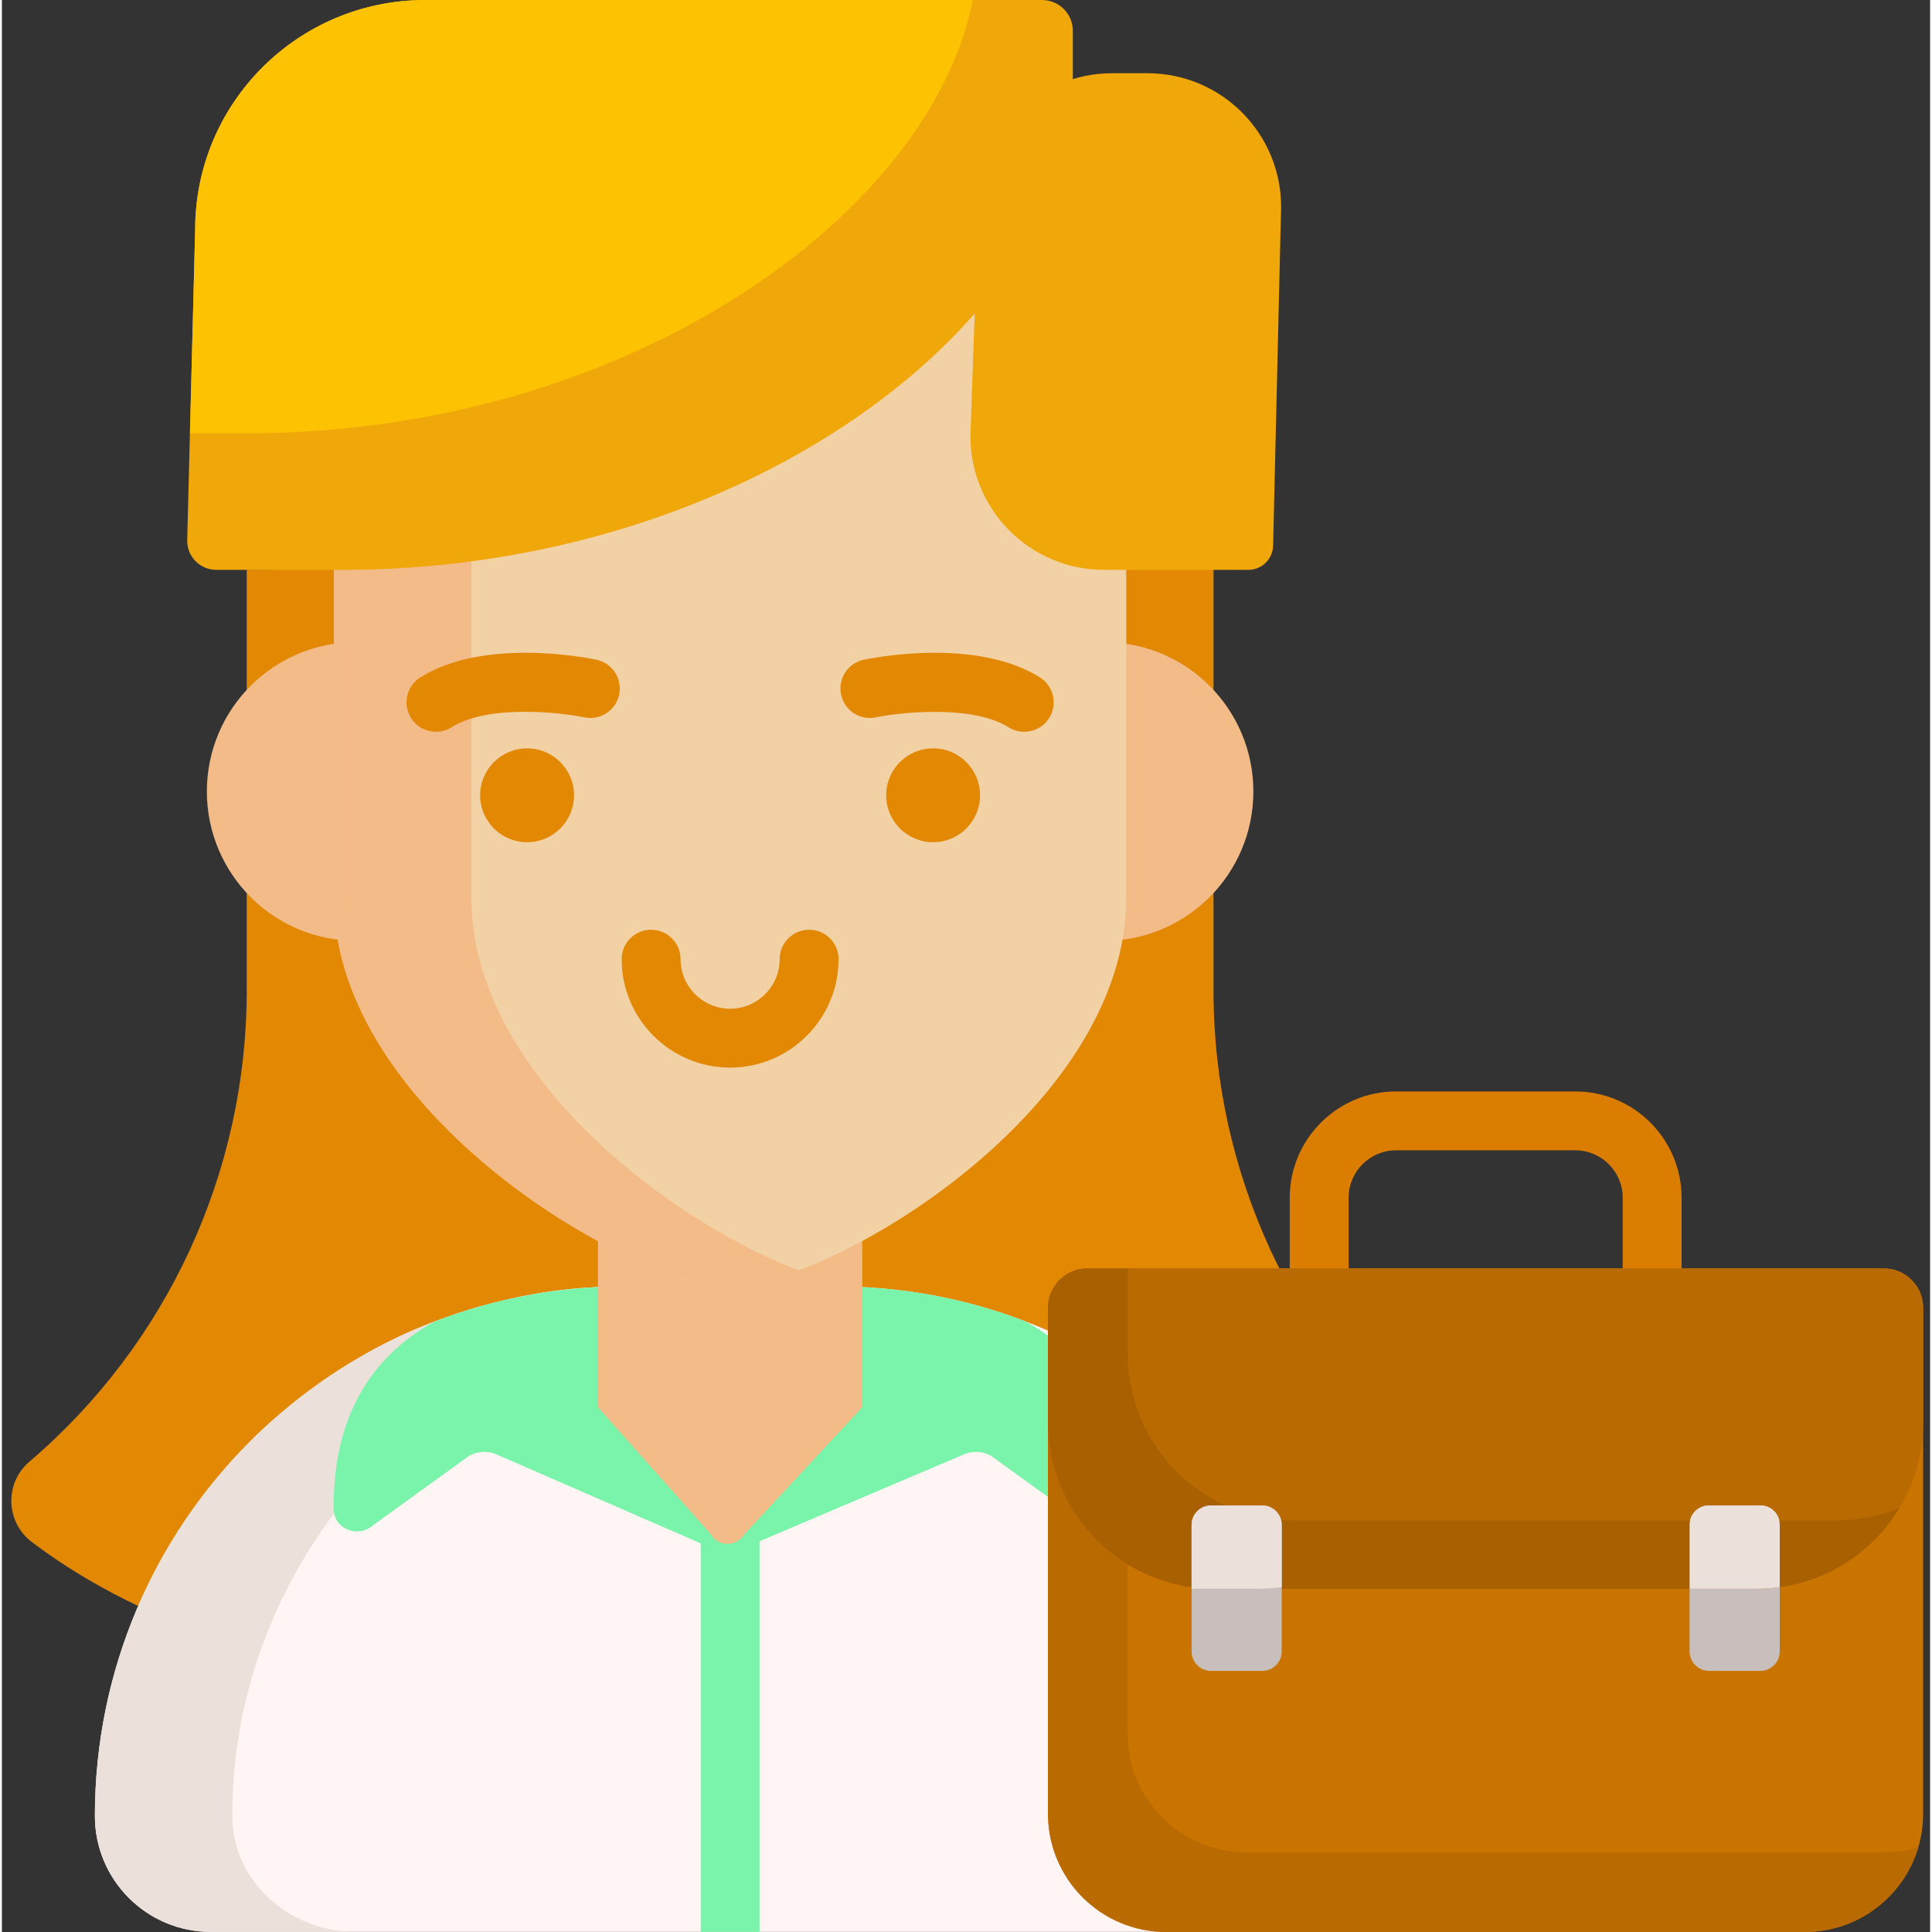 <svg height="512pt" viewBox="-2 0 511 512" width="512pt" xmlns="http://www.w3.org/2000/svg"><rect x="-2" y="0" width="511" height="512" fill="#333333" stroke="none"/><path d="m319.094 148.926v113.609c0 48.027 21.047 93.645 57.59 124.816 6.641 5.668 6.328 16.004-.625 21.285-10.758 8.176-28.617 19.184-54.277 27.031-19.219 5.875-39.25 8.652-59.344 8.652h-142.898c-20.098 0-40.129-2.777-59.344-8.652-25.66-7.848-43.523-18.855-54.281-27.031-6.949-5.281-7.266-15.617-.621-21.285 36.543-31.172 57.59-76.789 57.59-124.816v-111.531zm0 0" fill="#e38803"/><path d="m359.336 481.258c0 8.477-3.434 16.164-9 21.719-5.555 5.562-13.238 8.996-21.715 8.996h-275.262c-16.965 0-30.715-13.75-30.715-30.715 0-38.758 15.707-73.84 41.105-99.238 2.777-2.777 5.668-5.441 8.676-7.969 11.129-9.422 23.734-17.129 37.434-22.738.926-.375 1.852-.746 2.789-1.09.008 0 .02-.012.02-.012.094-.031.188-.074.281-.113 15.539-5.93 32.41-9.184 50.039-9.184h56c17.578 0 34.398 3.223 49.898 9.121.051.02.09.039.145.051.062.031.133.051.195.082.969.367 1.938.75 2.895 1.145 13.695 5.609 26.305 13.316 37.434 22.727 30.445 25.746 49.781 64.219 49.781 107.219zm0 0" fill="#fff5f4"/><path d="m209.746 340.918c-20.199 0-39.461 3.703-57.051 10.398-14.707 5.609-28.238 13.316-40.191 22.738-3.234 2.527-6.332 5.191-9.32 7.969-27.27 25.398-44.133 60.484-44.133 99.238 0 16.965 14.762 30.715 32.984 30.715h-38.672c-16.965 0-30.715-13.75-30.715-30.715 0-38.754 15.707-73.84 41.105-99.238 2.777-2.777 5.668-5.441 8.676-7.969 12.898-10.922 27.75-19.258 40.219-23.828.012 0 .023-.012.023-.012 15.945-5.301 28.625-9.297 50.32-9.297zm0 0" fill="#ebe0da"/><path d="m337.168 404.109v16.934h-17.773c-2.082 0-4.121-.145-6.117-.426v-16.508c0-2.84 2.309-5.148 5.148-5.148h13.594c2.84 0 5.148 2.309 5.148 5.148zm0 0" fill="#ebe0da"/><path d="m337.168 404.109v16.934h-17.773c-2.082 0-4.121-.145-6.117-.426v-16.508c0-2.84 2.309-5.148 5.148-5.148h13.594c2.84 0 5.148 2.309 5.148 5.148zm0 0" fill="#ebe0da"/><path d="m296.043 400.023c-.062 5.273-6.656 7.664-10.484 4.141l-25.535-18.434c-2.27-1.184-4.941-1.27-7.281-.219l-56.082 23.852c-3.797 2.891-9.082 2.859-12.836-.082l-54.586-23.77c-2.34-1.051-5.016-.965-7.293.219l-25.523 18.434c-3.84 3.523-10.422 1.133-10.484-4.141-.312-27.066 12.191-41.805 26.711-49.801.008 0 .02-.012.02-.012.094-.031.188-.074.281-.113 15.539-5.93 32.41-9.184 50.039-9.184h56c17.578 0 34.398 3.223 49.898 9.121.051.02.09.039.145.051.062.031.125.062.188.082h.008c14.562 7.988 27.129 22.727 26.816 49.855zm0 0" fill="#7af4ab"/><path d="m198.789 409.281v102.691h-15.602v-102.691c0-4.309 3.492-7.801 7.801-7.801 4.305 0 7.801 3.492 7.801 7.801zm0 0" fill="#7af4ab"/><path d="m155.969 297.043v75.895l29.82 33.555c1.957 3.465 6.918 3.516 8.965.125.012-.012.023-.031.031-.043l31.215-33.637v-75.895zm0 0" fill="#f2bb88"/><path d="m131.477 209.746c0 21.859-17.719 39.578-39.578 39.578-21.859 0-39.578-17.719-39.578-39.578 0-21.855 17.719-39.578 39.578-39.578 21.859 0 39.578 17.723 39.578 39.578zm0 0" fill="#f2bb88"/><path d="m329.656 209.754c0 21.859-17.723 39.578-39.578 39.578-21.859 0-39.578-17.719-39.578-39.578s17.719-39.578 39.578-39.578c21.855 0 39.578 17.719 39.578 39.578zm0 0" fill="#f2bb88"/><path d="m190.984 51.113h104.984v186.832c0 56.832-78.973 102.898-104.98 102.902h-.004c-26.004-.004-104.977-46.074-104.977-102.902v-186.832zm0 0" fill="#f2d1a5"/><path d="m209.195 336.652c-7.25 2.727-13.562 4.191-18.203 4.191h-.012c-13 0-39.242-11.516-62.238-30.133-23-18.629-42.738-44.352-42.738-72.766v-186.828h36.402v186.828c0 28.414 19.742 54.137 42.738 72.766 14.801 11.984 30.957 21.031 44.051 25.941zm0 0" fill="#f2bb88"/><path d="m328.32 151.02h-38.23c-19.566 0-35.422-15.859-35.422-35.422l2.113-60.77c0-19.562 15.859-35.422 35.422-35.422h9.383c19.562 0 35.422 15.859 35.422 35.422l-2.117 89.617c0 3.629-2.941 6.574-6.57 6.574zm0 0" fill="#f0a70a"/><path d="m281.812 8.164v14.988c0 60.559-85.707 128.902-196.207 127.863h-30.789c-4.254 0-7.707-3.441-7.707-7.688l.727-28.508 1.383-53.992c0-33.598 27.293-60.828 60.965-60.828h163.445c4.523 0 8.184 3.652 8.184 8.164zm0 0" fill="#f0a70a"/><path d="m255.289 0c-11.055 56.895-92.301 115.785-194.918 114.82h-12.535l1.383-53.992c0-33.598 27.293-60.828 60.965-60.828zm0 0" fill="#fdc202"/><g fill="#e38803"><path d="m211.926 246.387c-4.309 0-7.801 3.492-7.801 7.801 0 7.242-5.895 13.137-13.137 13.137-7.242 0-13.137-5.895-13.137-13.137 0-4.309-3.492-7.801-7.801-7.801-4.309 0-7.801 3.492-7.801 7.801 0 15.844 12.891 28.738 28.738 28.738 15.844 0 28.738-12.895 28.738-28.738 0-4.309-3.492-7.801-7.801-7.801zm0 0"/><path d="m257.223 210.758c0 6.871-5.566 12.438-12.438 12.438-6.867 0-12.438-5.566-12.438-12.438 0-6.867 5.57-12.438 12.438-12.438 6.871 0 12.438 5.57 12.438 12.438zm0 0"/><path d="m149.625 210.758c0 6.871-5.566 12.438-12.438 12.438-6.867 0-12.438-5.566-12.438-12.438 0-6.867 5.57-12.438 12.438-12.438 6.871 0 12.438 5.57 12.438 12.438zm0 0"/><path d="m273.09 179.523c-16.742-10.523-43.641-5.32-46.656-4.695-4.215.879-6.922 5.012-6.043 9.23s5.012 6.93 9.227 6.043c6.039-1.258 25.457-3.477 35.168 2.633 1.289.809 2.727 1.195 4.145 1.195 2.594 0 5.133-1.289 6.613-3.648 2.293-3.648 1.195-8.461-2.453-10.758zm0 0"/><path d="m155.539 174.828c-3.012-.625-29.914-5.832-46.656 4.695-3.645 2.297-4.742 7.109-2.449 10.758 1.48 2.359 4.016 3.652 6.609 3.652 1.418 0 2.855-.387 4.145-1.199 9.699-6.098 28.664-3.965 35.168-2.629 4.223.887 8.352-1.828 9.23-6.047.879-4.219-1.828-8.352-6.047-9.23zm0 0"/></g><path d="m435.34 368.824c-4.309 0-7.801-3.492-7.801-7.801v-43.602c0-6.934-5.645-12.578-12.578-12.578h-47.492c-6.934 0-12.574 5.645-12.574 12.578v43.602c0 4.309-3.496 7.801-7.801 7.801-4.309 0-7.801-3.492-7.801-7.801v-43.602c0-15.539 12.641-28.18 28.176-28.18h47.492c15.539 0 28.18 12.641 28.18 28.18v43.602c0 4.309-3.492 7.801-7.801 7.801zm0 0" fill="#db7d00"/><path d="m507.152 346.574v134.074c0 3.105-.453 6.098-1.285 8.922-3.844 12.965-15.852 22.43-30.062 22.43h-169.219c-17.32 0-31.352-14.039-31.352-31.352v-134.074c0-5.758 4.664-10.426 10.422-10.426h211.074c5.758 0 10.422 4.668 10.422 10.426zm0 0" fill="#ca7400"/><path d="m507.152 346.574v30.312c0 8.328-2.305 16.121-6.312 22.773-7.734 12.812-21.785 21.383-37.844 21.383h-143.605c-24.391 0-44.156-19.766-44.156-44.156v-30.312c0-5.758 4.664-10.426 10.422-10.426h211.074c5.758 0 10.422 4.668 10.422 10.426zm0 0" fill="#b96a00"/><path d="m505.871 489.57c-3.848 12.961-15.852 22.426-30.07 22.426h-169.219c-17.316 0-31.348-14.031-31.348-31.348v-134.074c0-5.762 4.668-10.422 10.422-10.422h10.703v123.359c0 17.309 14.031 31.352 31.348 31.352h169.219c3.109 0 6.117-.449 8.945-1.293zm0 0" fill="#b96a00"/><path d="m464.008 442.801h-13.602c-2.84 0-5.145-2.305-5.145-5.148v-33.543c0-2.844 2.305-5.145 5.145-5.145h13.602c2.84 0 5.145 2.301 5.145 5.145v33.543c0 2.844-2.305 5.148-5.145 5.148zm0 0" fill="#c8bebc"/><path d="m469.152 404.109v16.508c-2.008.281-4.066.426-6.16.426h-17.734v-16.934c0-2.84 2.312-5.148 5.148-5.148h13.598c2.848 0 5.148 2.309 5.148 5.148zm0 0" fill="#ebe0da"/><path d="m500.836 399.664c-7.727 12.812-21.781 21.383-37.84 21.383h-143.598c-24.395 0-44.164-19.773-44.164-44.164v-30.309c0-5.762 4.668-10.422 10.422-10.422h10.703v22.625c0 24.391 19.77 44.16 44.164 44.16h143.598c5.918 0 11.566-1.164 16.715-3.273zm0 0" fill="#a86000"/><path d="m469.152 404.109v16.508c-2.008.281-4.066.426-6.16.426h-17.734v-16.934c0-2.84 2.312-5.148 5.148-5.148h13.598c2.848 0 5.148 2.309 5.148 5.148zm0 0" fill="#ebe0da"/><path d="m332.023 442.801h-13.598c-2.84 0-5.145-2.305-5.145-5.148v-33.543c0-2.844 2.305-5.145 5.145-5.145h13.598c2.844 0 5.148 2.301 5.148 5.145v33.543c-.004 2.844-2.305 5.148-5.148 5.148zm0 0" fill="#c8bebc"/><path d="m337.168 404.109v16.508c-2.008.281-4.066.426-6.156.426h-17.734v-16.934c0-2.84 2.309-5.148 5.148-5.148h13.594c2.852 0 5.148 2.309 5.148 5.148zm0 0" fill="#ebe0da"/></svg>